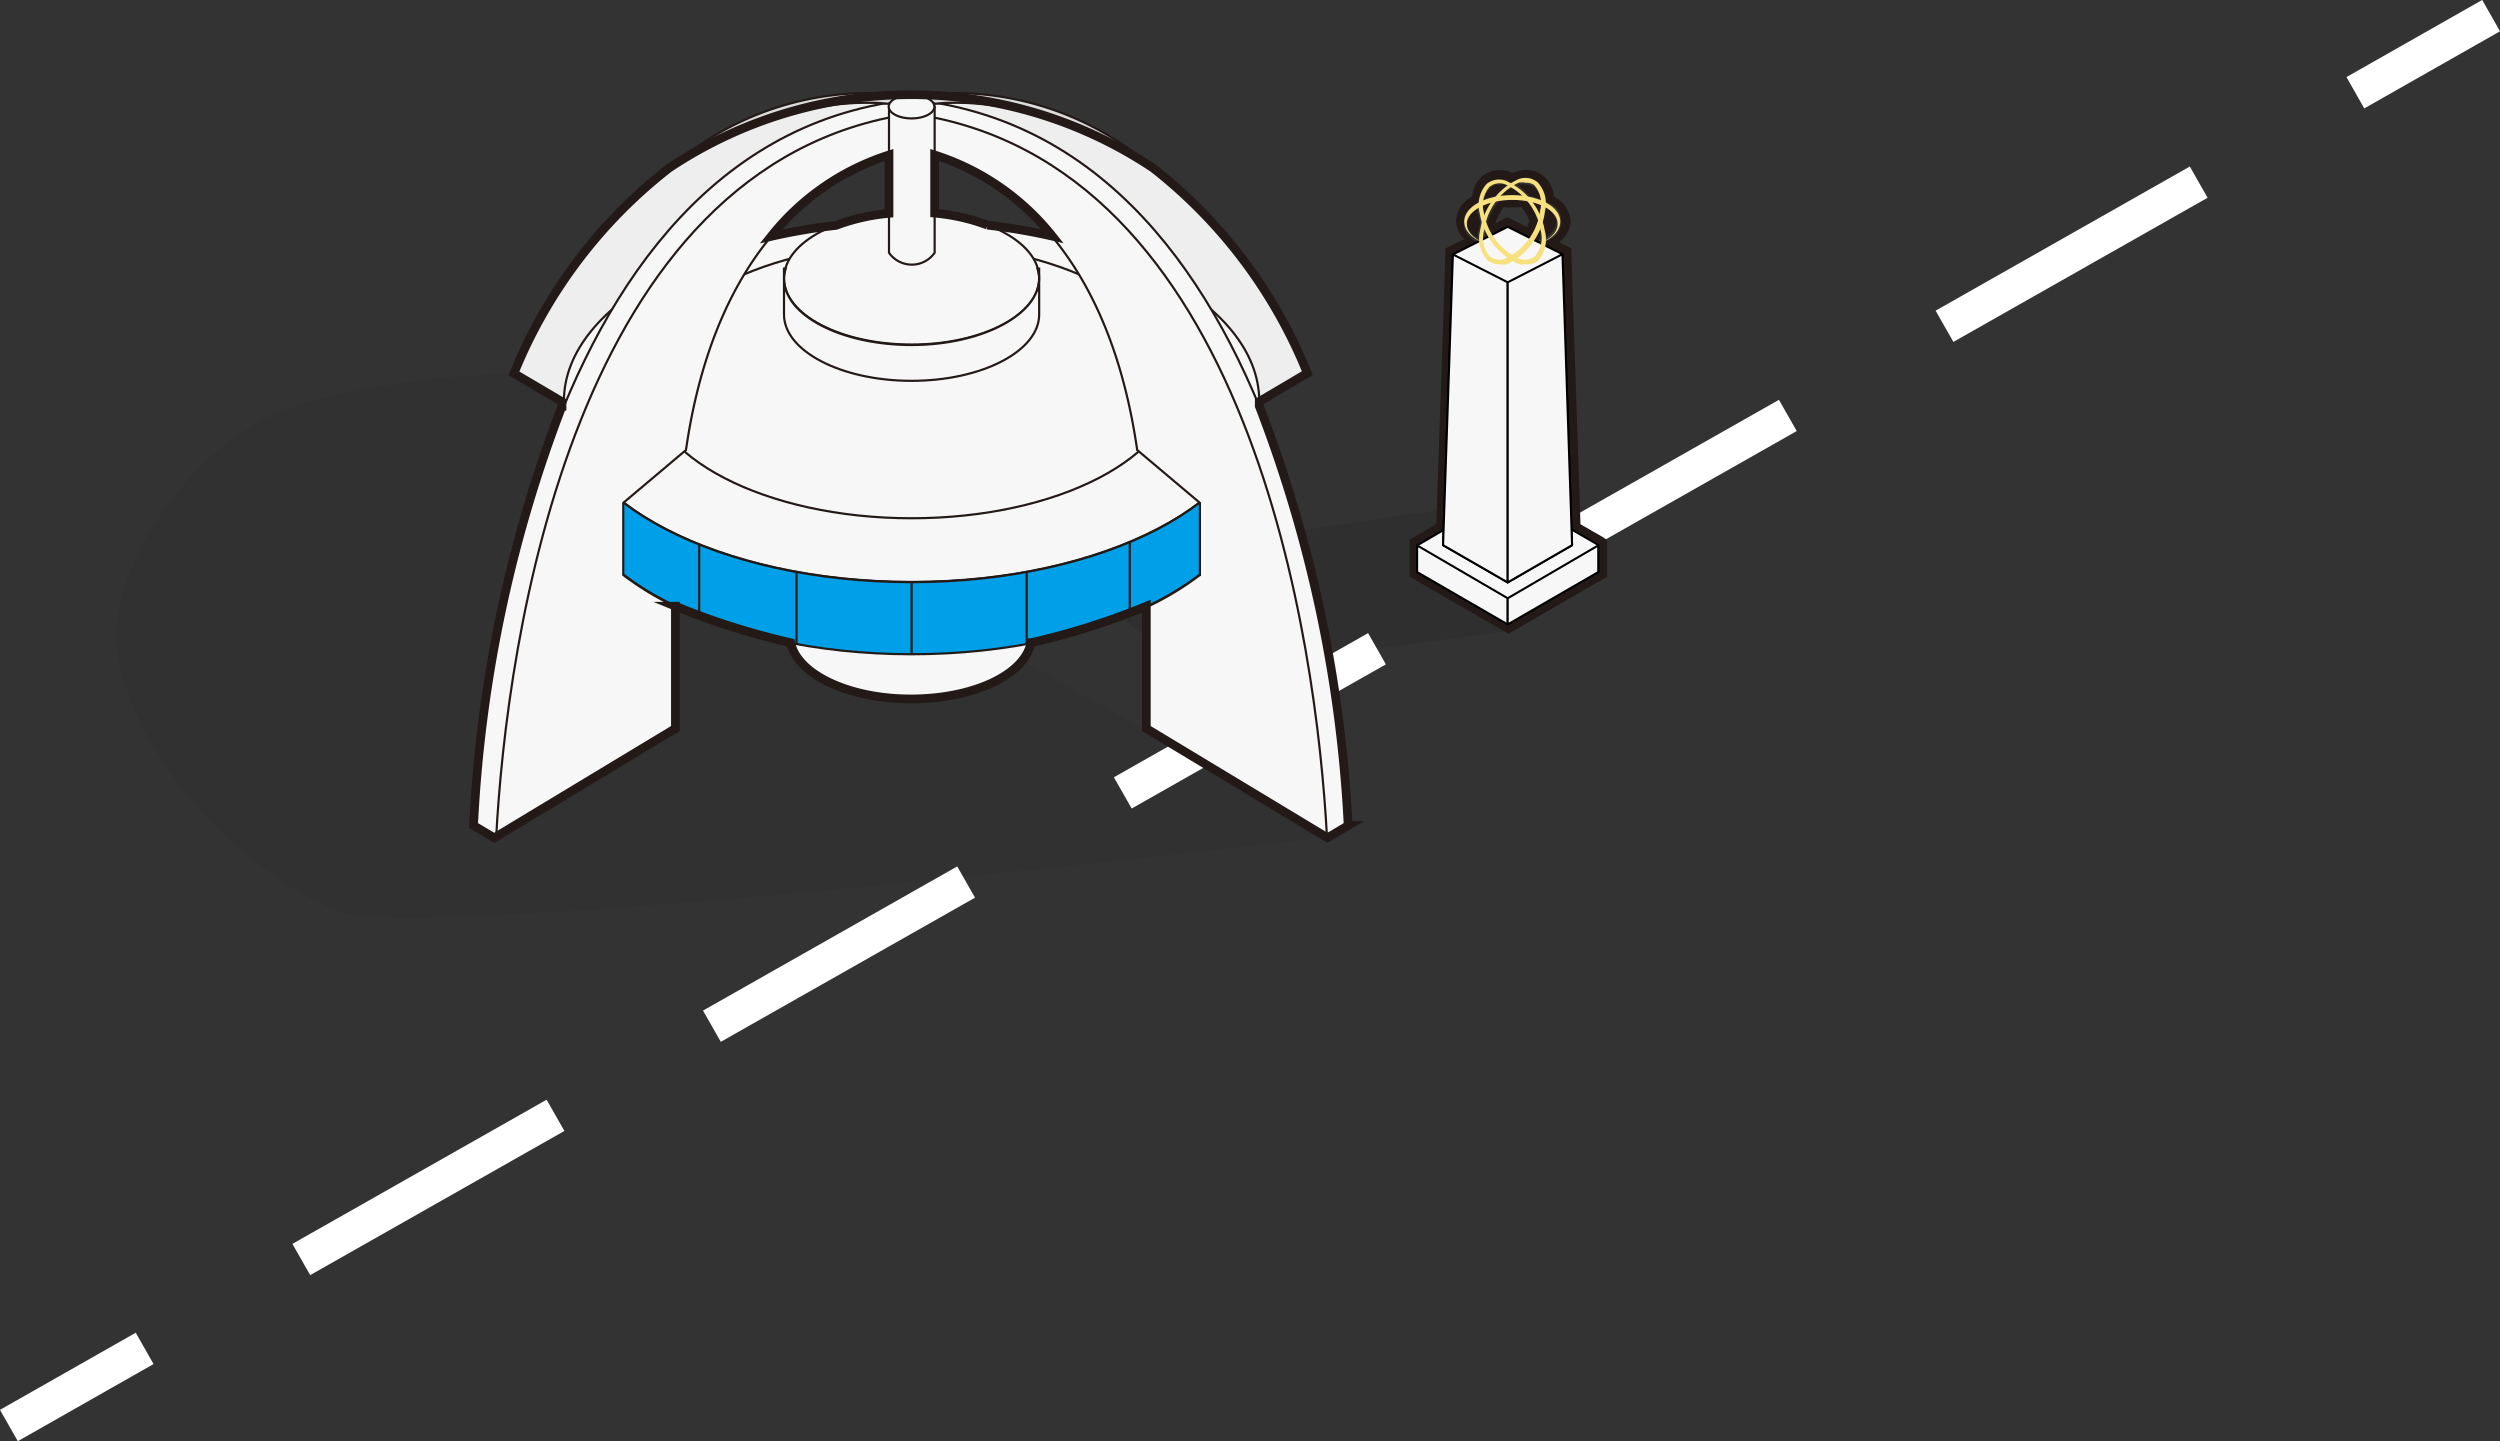 <svg id="north_solar" data-name="north_solar" xmlns="http://www.w3.org/2000/svg" viewBox="0 0 104.05 59.98"><rect x="0" y="0" width="104.05" height="59.98" fill="#333333" stroke="none"/><title>north_solar</title><path id="shadow" class="shadow" d="M21.44,15.53s-6.93.18-10.39,1.89S4.3,24,4.91,27.31c.92,4.91,5.64,9.15,9.08,10.59s41.48-3.09,41.48-3.09Z" transform="translate(0 0)" style="fill:#101111;opacity:0.07;isolation:isolate"/><polygon id="shadow-2" class="shadow" points="62 20.91 48.75 22.87 46.32 25.48 49.68 27.99 62.76 26.27 62 20.91" style="fill:#101111;opacity:0.1;isolation:isolate"/><g id="solar-line"><line x1="0.37" y1="59.33" x2="6.02" y2="56.12" style="fill:none;stroke:#fff;stroke-miterlimit:10;stroke-width:1.5px"/><line x1="98.03" y1="3.86" x2="103.68" y2="0.65" style="fill:none;stroke:#fff;stroke-miterlimit:10;stroke-width:1.5px"/><path d="M12.91,53.07l-.74-1.3,10.58-6,.74,1.3ZM30,43.36l-.74-1.3,10.58-6,.74,1.3Zm17.1-9.71-.74-1.3,10.58-6,.74,1.3Zm17.1-9.71-.74-1.3,10.58-6,.74,1.3Zm17.1-9.71-.74-1.3,10.58-6,.74,1.3Z" transform="translate(0 0)" style="fill:#fff"/></g><g id="north_solar-outside" class="building-outside"><g id="solar-center-outside"><path d="M54.43,15.53S50.1,3.68,38.88,4.28V6.09c2-.46,4.57,0,6.73,5.07l.78.3,1.38-.26S50,13.93,52.4,16.71Z" transform="translate(0 0)" style="fill:#eeeeef;stroke:#231916;stroke-miterlimit:10;stroke-width:0.091px"/><path d="M21.44,15.53S25.77,3.68,37,4.28V6.09c-2-.46-4.57,0-6.73,5.07l-.78.3L28.1,11.2s-2.25,2.73-4.63,5.51Z" transform="translate(0 0)" style="fill:#eeeeef;stroke:#231916;stroke-miterlimit:10;stroke-width:0.091px"/><path d="M32.91,21.79v4.66c0,1.44,2.25,2.61,5,2.61s5-1.17,5-2.61V21.79Z" transform="translate(0 0)" style="fill:#f7f7f7;stroke:#231916;stroke-miterlimit:10;stroke-width:0.091px"/><ellipse cx="37.94" cy="16.7" rx="14.47" ry="7.52" style="fill:#f7f7f7;stroke:#231916;stroke-miterlimit:10;stroke-width:0.091px"/><ellipse cx="37.94" cy="15.85" rx="11.02" ry="5.72" style="fill:#f7f7f7;stroke:#231916;stroke-miterlimit:10;stroke-width:0.091px"/><ellipse cx="37.94" cy="11.58" rx="5.31" ry="2.76" style="fill:#f7f7f7;stroke:#231916;stroke-miterlimit:10;stroke-width:0.091px"/><path d="M37.94,24.23c-8,0-14.47-3.37-14.47-7.52h0v3c0,4.15,6.48,7.52,14.47,7.52s14.47-3.37,14.47-7.52v-3C52.41,20.86,45.93,24.23,37.94,24.23Z" transform="translate(0 0)" style="fill:#00a0e8;stroke:#231916;stroke-miterlimit:10;stroke-width:0.091px"/><path d="M37.94,4.27v2s7.7.75,9.39,12.46l2.61,2.2v3a12.19,12.19,0,0,1-2.2,1.33l0,5.09,7.54,4.55.86-.51S55.2,7,38.89,4.31h-1Z" transform="translate(0 0)" style="fill:#f7f7f7;stroke:#231916;stroke-miterlimit:10;stroke-width:0.091px"/><path d="M37.94,4.73c14.1,2,16.86,22,17.29,30.13l.86-.51S55.31,7,38.89,4.27" transform="translate(0 0)" style="fill:#f7f7f7;stroke:#231916;stroke-miterlimit:10;stroke-width:0.091px"/><path d="M37.94,4.27v2s-7.7.75-9.39,12.46l-2.61,2.2v3a12.19,12.19,0,0,0,2.2,1.33l0,5.09L20.65,34.9l-.86-.51S20.68,7,37,4.31h1Z" transform="translate(0 0)" style="fill:#f7f7f7;stroke:#231916;stroke-miterlimit:10;stroke-width:0.091px"/><path d="M37.94,4.73c-14.1,2-16.86,22-17.29,30.13l-.86-.51S20.57,7,37,4.27" transform="translate(0 0)" style="fill:#f7f7f7;stroke:#231916;stroke-miterlimit:10;stroke-width:0.091px"/><path d="M48,7A12.55,12.55,0,0,0,37.94,4l1,.32S43,3.71,48,7Z" transform="translate(0 0)" style="fill:#dbdcdc;stroke:#231916;stroke-miterlimit:10;stroke-width:0.091px"/><path d="M27.88,7A12.55,12.55,0,0,1,37.94,4l-1,.32S32.82,3.71,27.88,7Z" transform="translate(0 0)" style="fill:#dbdcdc;stroke:#231916;stroke-miterlimit:10;stroke-width:0.091px"/><path d="M37,4.44v5.74h0v.34a1.16,1.16,0,0,0,1.9,0V4.44Z" transform="translate(0 0)" style="fill:#f7f7f7;stroke:#231916;stroke-miterlimit:10;stroke-width:0.091px"/><ellipse cx="37.94" cy="4.44" rx="0.95" ry="0.49" style="fill:#f7f7f7;stroke:#231916;stroke-miterlimit:10;stroke-width:0.091px"/><path d="M32.63,11.18v.42a1.48,1.48,0,0,1,.07-.42Z" transform="translate(0 0)" style="fill:#f7f7f7;stroke:#231916;stroke-miterlimit:10;stroke-width:0.091px"/><path d="M37.94,14.36c-2.93,0-5.31-1.24-5.31-2.76v1.49c0,1.52,2.38,2.76,5.31,2.76s5.31-1.24,5.31-2.76V11.6C43.24,13.09,40.87,14.36,37.94,14.36Z" transform="translate(0 0)" style="fill:#f7f7f7;stroke:#231916;stroke-miterlimit:10;stroke-width:0.091px"/><path d="M43.18,11.18a1.48,1.48,0,0,1,.07.42v-.42Z" transform="translate(0 0)" style="fill:#f7f7f7;stroke:#231916;stroke-miterlimit:10;stroke-width:0.091px"/><line x1="37.94" y1="24.22" x2="37.94" y2="27.19" style="fill:none;stroke:#231916;stroke-miterlimit:10;stroke-width:0.091px"/><line x1="29.1" y1="22.65" x2="29.1" y2="25.67" style="fill:none;stroke:#231916;stroke-miterlimit:10;stroke-width:0.091px"/><line x1="33.15" y1="23.8" x2="33.15" y2="26.84" style="fill:none;stroke:#231916;stroke-miterlimit:10;stroke-width:0.091px"/><line x1="42.73" y1="23.8" x2="42.73" y2="26.84" style="fill:none;stroke:#231916;stroke-miterlimit:10;stroke-width:0.091px"/><line x1="47.02" y1="22.56" x2="47.02" y2="25.53" style="fill:none;stroke:#231916;stroke-miterlimit:10;stroke-width:0.091px"/><path d="M52.41,16.9v-.19h0l2-1.18A20.64,20.64,0,0,0,48,7h0A18.14,18.14,0,0,0,27.84,7h0a20.64,20.64,0,0,0-6.45,8.54l2,1.18h0v.19a56.22,56.22,0,0,0-3.68,17.45l.86.51,7.54-4.55,0-5.09a30.18,30.18,0,0,0,4.8,1.52c.27,1.31,2.4,2.34,5,2.34s4.73-1,5-2.34a30.19,30.19,0,0,0,4.8-1.52l0,5.09,7.54,4.55.86-.51A56.22,56.22,0,0,0,52.41,16.9ZM37,6.46V8.88a8.35,8.35,0,0,0-2.2.5,24.67,24.67,0,0,0-2.71.46A10.25,10.25,0,0,1,37,6.45Zm4.1,2.91a8.35,8.35,0,0,0-2.2-.5V6.45A10.25,10.25,0,0,1,43.8,9.83,24.67,24.67,0,0,0,41.09,9.37Z" transform="translate(0 0)" style="fill:none;stroke:#231916;stroke-miterlimit:10;stroke-width:0.363px"/></g><g id="monument-outside"><path d="M63.5,7.42a.73.73,0,0,1,.48.17,1.09,1.09,0,0,1,.33.81.83.83,0,0,1,0,1.63,1.57,1.57,0,0,1,0,.2l.71.36.39,11.5,1.11.64v1.14l-3.77,2.18L59,23.87V22.75l1.11-.64.38-11.46,1.11-.56h0a.83.83,0,0,1,0-1.63,1.08,1.08,0,0,1,.31-.79.74.74,0,0,1,.5-.18,1,1,0,0,1,.29,0,.36.36,0,0,0,.51,0h0a1,1,0,0,1,.32,0m.63.9a.87.87,0,0,0-.27-.57.58.58,0,0,0-.39-.14.89.89,0,0,0-.27,0h-.1a2.56,2.56,0,0,1,.52.48,2.92,2.92,0,0,1,.5.14m-2.39,0a2.89,2.89,0,0,1,.51-.14,2.56,2.56,0,0,1,.5-.48h-.1a.9.9,0,0,0-.25,0,.59.59,0,0,0-.4.15.86.86,0,0,0-.25.55m.76-.18h.88a.45.45,0,0,0-.88,0m-.39,1.62.64-.32.94.47a1,1,0,0,0-.16-1.6,3.64,3.64,0,0,0-1.18,0,3,3,0,0,0-.49.92,2.91,2.91,0,0,0,.25.53m2-.83V8.82a2,2,0,0,0,0-.33,2.61,2.61,0,0,0-.37-.12,3.25,3.25,0,0,1,.33.57m-2.31,0a3.27,3.27,0,0,1,.33-.6,2.58,2.58,0,0,0-.38.13,1.94,1.94,0,0,0,0,.36V9m2.54.89a.8.8,0,0,0,.5-.64.81.81,0,0,0-.52-.65,2.26,2.26,0,0,1,0,.25.84.84,0,0,0,0,.78,2.23,2.23,0,0,1,0,.28m-2.76,0a2.25,2.25,0,0,1,0-.25.84.84,0,0,0,0-.78,2.23,2.23,0,0,1,0-.28.8.8,0,0,0-.5.64.81.81,0,0,0,.52.65m2.34.16.24-.09a2,2,0,0,0,0-.36V9.43a3.27,3.27,0,0,1-.27.52h.09m-2.17-.08L62,9.76a3.23,3.23,0,0,1-.17-.34v.12a2,2,0,0,0,0,.33m2.4.2h0m-.69-3a1.38,1.38,0,0,0-.42.07l-.16.06-.16-.06a1.39,1.39,0,0,0-.39-.06,1.08,1.08,0,0,0-.73.27,1.33,1.33,0,0,0-.41.83,1.23,1.23,0,0,0-.67,1,1.09,1.09,0,0,0,.34.77l-.6.3-.18.09v.2l-.38,11.27-.94.55-.17.1V24l.17.1,3.77,2.18.17.1.17-.1,3.77-2.18.17-.1V22.48l-.17-.12-.94-.54-.38-11.27v-.21l-.18-.09-.33-.17a1.15,1.15,0,0,0,.48-.89,1.24,1.24,0,0,0-.69-1,1.34,1.34,0,0,0-.43-.86,1.07,1.07,0,0,0-.71-.25h0Zm-1,1.56h.8a2.6,2.6,0,0,1,.32.57,2.64,2.64,0,0,1-.11.25l-.65-.33-.16-.08-.16.08-.33.17V9.24a2.62,2.62,0,0,1,.31-.59h0Z" transform="translate(0 0)" style="fill:#231916"/><polygon points="58.98 23.81 62.75 25.99 66.52 23.81 66.52 22.68 62.75 20.5 58.98 22.7 58.98 23.81" style="fill:#f7f7f7;stroke:#000;stroke-linejoin:round;stroke-width:0.087px"/><polygon points="58.98 23.81 62.75 25.99 62.75 24.9 58.98 22.7 58.98 23.81" style="fill:#f7f7f7;stroke:#000;stroke-linejoin:round;stroke-width:0.087px"/><polygon points="66.52 23.81 62.75 25.99 62.75 24.9 66.52 22.7 66.52 23.81" style="fill:#f7f7f7;stroke:#000;stroke-linejoin:round;stroke-width:0.087px"/><polygon points="60.06 22.69 62.75 24.24 65.43 22.69 65.03 10.58 62.75 9.44 60.47 10.59 60.06 22.69" style="fill:#f7f7f7;stroke:#000;stroke-linejoin:round;stroke-width:0.087px"/><polygon points="60.47 10.59 62.75 12.16 65.03 10.58 62.75 9.44 60.47 10.59" style="fill:#f7f7f7;stroke:#000;stroke-linejoin:round;stroke-width:0.087px"/><polygon points="62.75 11.75 62.75 24.24 60.06 22.69 60.47 10.59 62.75 11.75" style="fill:#f7f7f7;stroke:#000;stroke-linejoin:round;stroke-width:0.087px"/><polygon points="65.03 10.58 65.43 22.69 62.75 24.24 62.75 11.75 65.03 10.58" style="fill:#f7f7f7;stroke:#000;stroke-linejoin:round;stroke-width:0.087px"/><path d="M62.39,11a.73.73,0,0,1-.48-.17,1.31,1.31,0,0,1-.31-1.22,2.82,2.82,0,0,1,1.59-2.15h0a.81.81,0,0,1,.8.12,1.31,1.31,0,0,1,.31,1.22A2.82,2.82,0,0,1,62.71,11,1,1,0,0,1,62.39,11Zm1.09-3.4a.89.89,0,0,0-.27,0,2.57,2.57,0,0,0-1.44,2A1.15,1.15,0,0,0,62,10.67a.66.66,0,0,0,.66.09h0a2.57,2.57,0,0,0,1.44-2,1.15,1.15,0,0,0-.25-1.06.58.58,0,0,0-.39-.09Z" transform="translate(0 0)" style="fill:#f7e07e"/><path d="M63.52,11a1,1,0,0,1-.29,0,2.8,2.8,0,0,1-1.64-2.11,1.31,1.31,0,0,1,.28-1.23.81.81,0,0,1,.79-.14A2.8,2.8,0,0,1,64.3,9.63h0A1.31,1.31,0,0,1,64,10.86.74.74,0,0,1,63.52,11Zm-.28-.23a.66.66,0,0,0,.65-.11,1.15,1.15,0,0,0,.23-1.07,2.55,2.55,0,0,0-1.48-1.92.66.66,0,0,0-.65.11,1.15,1.15,0,0,0-.23,1.07,2.55,2.55,0,0,0,1.48,1.92Z" transform="translate(0 0)" style="fill:#f7e07e"/><path d="M62.94,10.32c-1.14,0-2-.48-2-1.1s.9-1.1,2-1.1,2,.48,2,1.1S64.09,10.32,62.94,10.32Zm0-2c-1,0-1.89.43-1.89,1s.85,1,1.89,1,1.89-.43,1.89-1-.84-1-1.89-1Z" transform="translate(0 0)" style="fill:#f7e07e"/></g></g></svg>
